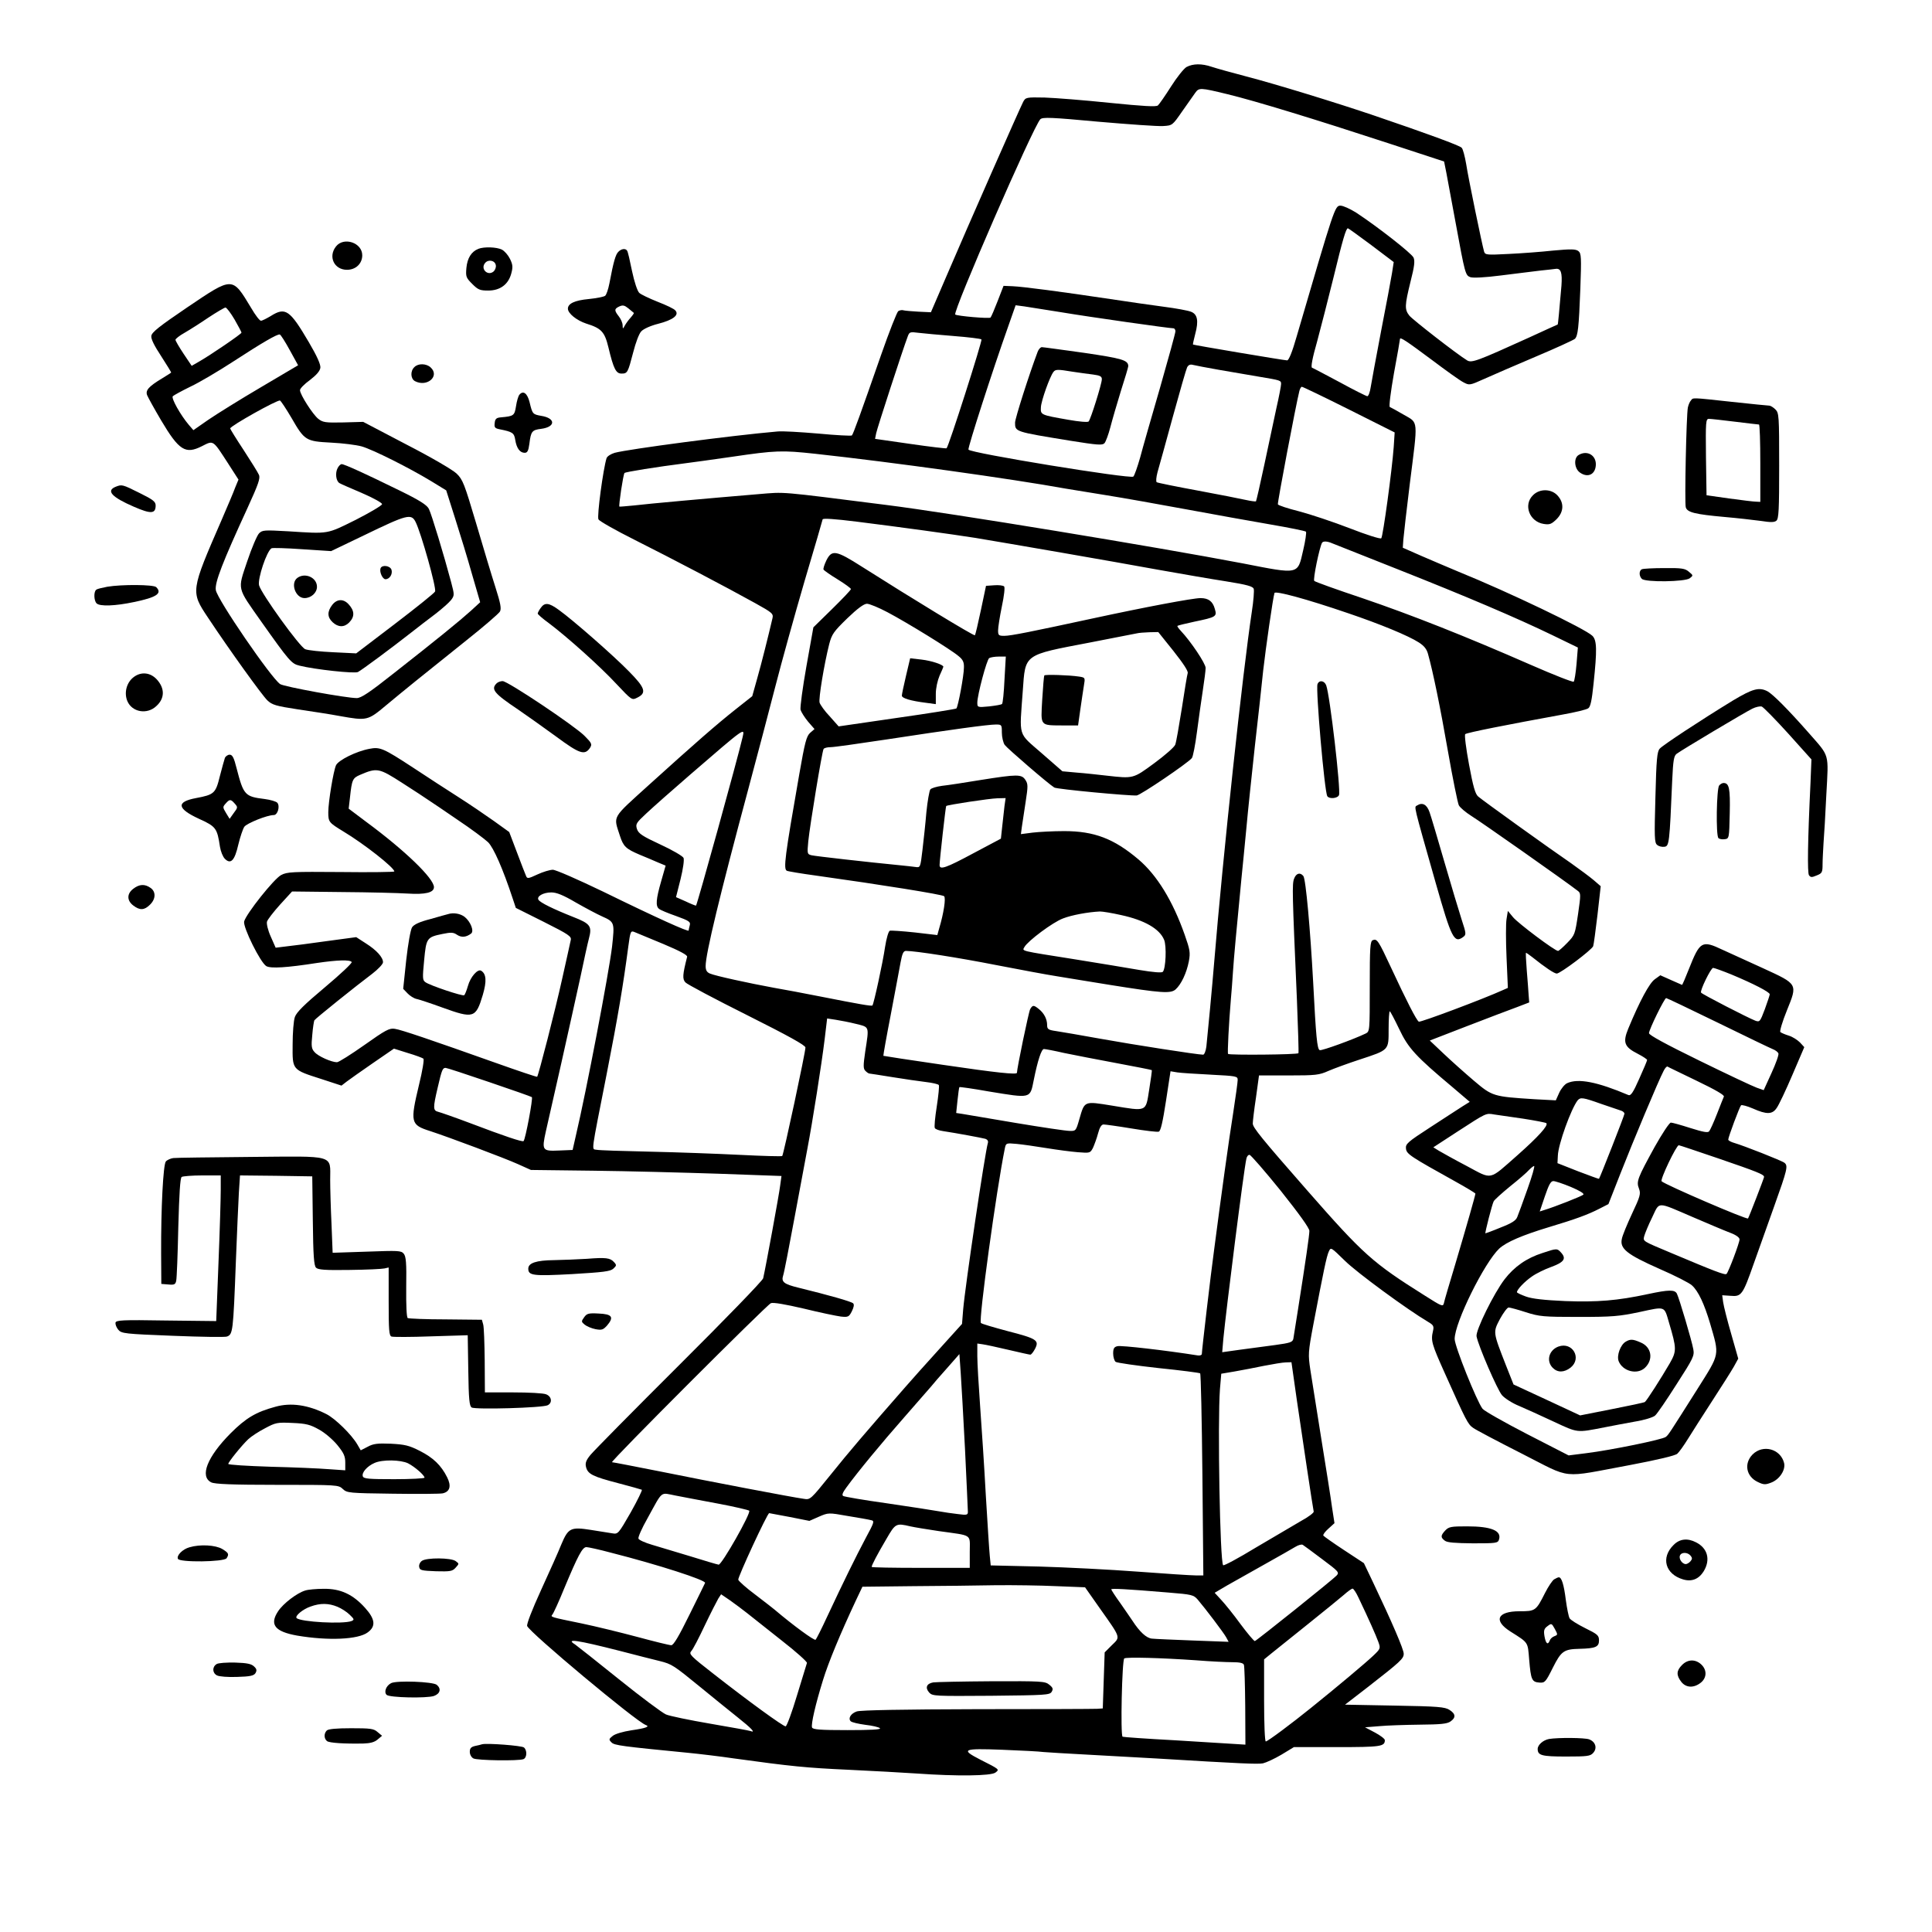 <?xml version="1.0" standalone="no"?>
<!DOCTYPE svg PUBLIC "-//W3C//DTD SVG 20010904//EN"
 "http://www.w3.org/TR/2001/REC-SVG-20010904/DTD/svg10.dtd">
<svg version="1.0" xmlns="http://www.w3.org/2000/svg"
 width="1024pt" height="1024pt" viewBox="0 0 1024 1024"
 preserveAspectRatio="xMidYMid meet">
<g transform="translate(0,1024) scale(0.1,-0.1)"
fill="#000000" stroke="none">
<path d="M6289 9885 c-14 -8 -51 -54 -82 -103 -31 -49 -63 -95 -70 -101 -10
-8 -76 -4 -256 14 -134 14 -288 26 -344 28 -98 2 -101 1 -114 -23 -17 -32
-296 -665 -405 -920 l-84 -195 -65 3 c-35 2 -71 5 -79 7 -8 3 -21 1 -29 -4 -7
-5 -48 -109 -91 -232 -108 -310 -148 -421 -155 -427 -3 -3 -83 1 -178 10 -94
8 -192 14 -217 11 -242 -21 -787 -93 -862 -113 -20 -6 -39 -18 -43 -28 -18
-57 -52 -309 -43 -325 5 -9 91 -58 191 -108 201 -101 489 -252 640 -336 92
-51 97 -56 91 -81 -20 -86 -58 -239 -81 -319 l-26 -93 -86 -68 c-105 -83 -219
-183 -459 -400 -204 -185 -191 -163 -156 -273 18 -55 31 -68 104 -99 30 -12
74 -31 97 -41 l41 -17 -24 -84 c-27 -94 -30 -131 -11 -145 6 -6 47 -23 90 -38
69 -25 78 -31 73 -49 -3 -12 -6 -24 -6 -28 0 -9 -165 65 -453 206 -133 64
-251 116 -267 116 -15 0 -52 -11 -82 -25 -49 -23 -54 -23 -60 -7 -4 9 -26 65
-48 124 l-41 108 -82 59 c-45 32 -129 89 -187 126 -58 37 -166 107 -240 156
-159 104 -176 111 -232 100 -70 -13 -164 -60 -177 -87 -14 -31 -41 -195 -41
-249 0 -52 3 -55 80 -102 110 -66 270 -192 270 -212 0 -3 -127 -5 -282 -3
-259 2 -286 1 -318 -16 -38 -20 -185 -205 -196 -246 -7 -30 87 -220 118 -237
24 -13 108 -8 268 17 109 16 176 18 184 5 4 -5 -60 -65 -141 -133 -111 -93
-151 -133 -160 -158 -7 -19 -12 -85 -12 -147 -1 -135 -4 -132 152 -182 l107
-35 27 21 c16 12 78 56 139 98 l112 77 73 -23 c41 -12 78 -26 83 -30 5 -4 -5
-65 -23 -138 -48 -201 -45 -213 59 -246 101 -33 394 -143 465 -175 l69 -31
331 -4 c181 -2 480 -10 664 -16 l333 -12 -7 -51 c-5 -44 -77 -435 -90 -491 -2
-12 -203 -219 -445 -460 -243 -242 -455 -457 -471 -477 -23 -28 -28 -43 -23
-63 9 -38 36 -51 170 -86 65 -17 122 -33 126 -35 3 -2 -23 -56 -59 -120 -65
-113 -67 -116 -97 -111 -17 3 -68 11 -113 18 -108 17 -121 11 -158 -77 -15
-38 -64 -147 -107 -241 -48 -105 -77 -180 -74 -191 11 -33 578 -507 629 -525
23 -8 1 -17 -77 -28 -45 -7 -86 -19 -99 -30 -20 -16 -21 -19 -6 -34 15 -16 57
-21 404 -55 61 -6 171 -19 245 -30 304 -42 385 -50 605 -60 127 -6 291 -15
365 -20 211 -15 392 -13 416 5 22 17 24 16 -81 69 -105 54 -92 60 116 52 101
-4 200 -9 219 -12 19 -2 125 -8 235 -14 110 -6 272 -15 360 -20 461 -28 540
-31 569 -26 17 4 61 24 98 46 l66 40 229 0 c231 0 253 3 253 37 0 7 -24 25
-52 40 l-53 28 75 6 c41 4 138 7 215 8 109 1 145 4 163 17 29 20 28 40 -5 61
-24 16 -61 19 -290 23 l-264 5 123 95 c172 134 188 149 188 175 0 23 -62 167
-161 375 l-50 105 -105 69 c-58 38 -107 73 -110 77 -3 5 9 21 27 37 l32 29
-13 84 c-6 46 -32 210 -57 364 -24 154 -51 318 -58 365 -12 81 -12 92 16 240
53 278 70 362 82 387 11 24 11 23 86 -50 64 -63 330 -258 440 -323 29 -17 32
-23 26 -49 -12 -51 -7 -68 64 -226 112 -250 121 -268 149 -287 15 -11 131 -72
259 -137 270 -137 199 -129 572 -60 148 28 240 50 251 60 10 9 35 44 56 78 21
34 79 125 129 202 50 77 102 159 115 182 l23 42 -37 130 c-21 72 -40 148 -43
169 l-5 37 45 -3 c57 -5 64 5 122 170 24 68 73 206 109 306 69 193 74 213 54
229 -15 12 -217 91 -265 105 -18 5 -33 13 -33 18 0 13 60 174 68 182 4 3 32
-4 62 -17 74 -33 104 -32 127 3 11 15 48 93 83 175 l63 147 -23 25 c-13 13
-39 30 -59 36 -20 6 -40 15 -45 19 -4 5 11 56 35 115 57 141 59 138 -126 223
-77 35 -174 79 -215 98 -110 52 -120 46 -179 -103 -18 -46 -34 -83 -36 -83 -1
0 -28 12 -59 26 l-56 25 -29 -21 c-29 -20 -81 -117 -141 -262 -30 -73 -21 -97
50 -133 27 -14 50 -29 50 -33 0 -4 -19 -49 -42 -100 -32 -73 -45 -91 -57 -86
-165 70 -266 90 -325 63 -13 -6 -32 -29 -42 -51 l-18 -40 -113 6 c-219 14
-223 15 -321 98 -47 40 -120 105 -160 143 l-74 70 199 77 c109 42 227 87 263
100 l65 25 -3 39 c-1 21 -6 81 -10 132 -4 50 -6 92 -4 92 2 0 17 -10 32 -22
70 -56 118 -88 131 -88 19 0 185 125 193 145 3 8 13 83 23 167 l17 151 -37 32
c-20 17 -74 57 -119 89 -117 80 -469 333 -493 354 -16 13 -27 52 -49 170 -16
86 -25 157 -20 161 8 8 222 50 512 103 68 12 131 27 140 34 12 8 19 43 28 130
19 179 18 230 -6 254 -37 37 -446 233 -710 340 -52 22 -140 59 -195 83 l-100
44 3 44 c2 24 17 157 34 294 44 349 47 321 -32 367 -36 21 -69 39 -74 41 -5 2
5 82 22 178 18 96 32 178 32 182 0 13 34 -10 171 -112 73 -55 147 -108 165
-117 32 -17 33 -17 111 18 43 19 166 73 273 118 107 45 200 88 207 94 16 16
21 57 29 266 6 166 5 187 -10 199 -14 11 -37 12 -134 3 -64 -7 -172 -15 -238
-18 -114 -6 -122 -5 -128 12 -11 38 -84 391 -95 464 -7 41 -17 80 -24 87 -11
12 -183 75 -462 170 -203 69 -526 168 -680 208 -77 20 -159 43 -183 51 -53 18
-99 17 -133 -1z m216 -144 c152 -37 465 -133 850 -259 l299 -98 12 -60 c6 -32
28 -151 49 -264 50 -273 52 -279 78 -289 14 -5 77 -2 162 9 77 10 172 21 210
26 39 4 75 8 80 9 28 4 36 -19 31 -89 -11 -127 -18 -206 -20 -206 -1 0 -71
-32 -156 -71 -269 -122 -300 -134 -324 -119 -53 32 -288 215 -306 237 -26 33
-25 54 6 180 21 82 24 110 16 128 -11 23 -190 163 -304 238 -32 20 -69 37 -83
37 -30 0 -32 -8 -232 -692 -24 -84 -42 -128 -51 -128 -15 0 -496 81 -499 84
-1 1 4 26 12 56 19 70 12 105 -23 118 -15 6 -79 18 -142 26 -63 8 -191 27
-285 41 -260 39 -465 66 -518 68 l-48 2 -31 -80 c-17 -44 -34 -84 -38 -88 -6
-7 -178 8 -187 16 -14 15 414 998 451 1035 12 12 59 10 307 -13 162 -14 316
-25 344 -23 49 3 49 3 101 78 29 41 60 85 69 98 20 28 26 28 170 -7z m763
-800 l119 -90 -9 -58 c-5 -31 -31 -170 -58 -308 -26 -137 -51 -271 -55 -297
-4 -27 -12 -48 -18 -48 -5 0 -71 33 -146 74 -75 40 -141 75 -147 77 -7 3 2 52
27 139 20 74 59 227 87 340 48 198 66 260 76 260 3 0 58 -40 124 -89z m-1643
-356 c149 -25 572 -85 594 -85 6 0 11 -7 11 -16 0 -9 -37 -143 -81 -297 -45
-155 -93 -322 -106 -372 -14 -49 -30 -95 -36 -101 -15 -14 -868 125 -874 143
-4 11 129 423 210 651 l40 114 46 -6 c25 -4 114 -18 196 -31z m-570 -126 c77
-6 143 -14 147 -18 6 -5 -173 -566 -185 -577 -2 -2 -88 8 -191 23 l-188 27 6
30 c5 26 141 444 168 515 8 21 12 23 56 17 26 -3 110 -11 187 -17z m1405 -179
c63 -11 158 -27 210 -36 120 -20 120 -20 120 -40 0 -9 -11 -67 -25 -128 -13
-61 -42 -196 -64 -300 -22 -104 -42 -190 -44 -193 -2 -2 -26 1 -53 7 -27 6
-142 29 -256 50 -115 21 -212 41 -217 44 -5 3 -3 26 4 53 8 27 44 158 81 293
37 135 71 253 76 263 7 13 16 17 31 13 12 -3 74 -15 137 -26z m691 -211 l241
-121 -5 -77 c-9 -124 -57 -475 -66 -484 -5 -5 -80 19 -167 53 -88 34 -208 74
-269 90 -60 15 -111 32 -112 37 -3 8 95 525 114 601 3 12 9 22 13 22 5 0 117
-54 251 -121z m-2831 -234 c413 -45 1043 -133 1330 -185 30 -5 127 -21 215
-35 88 -14 279 -48 425 -75 146 -27 346 -63 445 -80 99 -17 183 -34 187 -38 3
-4 -3 -49 -15 -99 -30 -130 -18 -128 -320 -69 -462 88 -1548 267 -1892 310
-576 73 -530 69 -675 57 -264 -22 -586 -51 -660 -60 -41 -4 -76 -7 -77 -6 -5
3 20 170 27 178 5 6 169 32 325 52 28 3 138 19 245 34 231 34 264 35 440 16z
m222 -360 c224 -28 501 -66 628 -86 180 -30 719 -123 970 -169 118 -21 279
-49 357 -61 113 -18 144 -27 148 -40 3 -9 -1 -64 -10 -121 -48 -317 -153
-1292 -200 -1863 -8 -102 -36 -398 -41 -442 -3 -24 -11 -43 -17 -43 -30 0
-370 53 -542 84 -104 19 -211 37 -237 41 -42 6 -48 10 -48 32 0 31 -16 63 -44
85 -27 22 -33 22 -46 -1 -8 -15 -70 -314 -70 -337 0 -11 -106 0 -391 42 -173
25 -315 47 -317 48 -1 2 16 99 39 217 22 118 46 242 52 277 9 48 15 62 29 62
50 0 280 -36 478 -75 124 -24 268 -51 320 -59 52 -9 179 -29 282 -46 275 -44
323 -47 349 -24 30 27 58 87 70 148 9 48 6 62 -22 142 -63 179 -147 316 -245
399 -130 110 -234 150 -394 150 -58 0 -133 -4 -167 -8 l-62 -8 5 38 c3 21 12
80 20 132 13 84 13 96 -1 117 -20 31 -42 31 -237 0 -84 -14 -176 -28 -205 -31
-29 -4 -56 -12 -62 -19 -5 -6 -15 -61 -21 -121 -5 -61 -15 -151 -21 -202 -11
-92 -11 -92 -38 -88 -14 2 -51 6 -81 9 -174 17 -448 48 -469 53 -23 6 -23 8
-17 74 9 88 73 476 81 489 3 6 21 10 38 10 18 0 151 19 297 41 340 52 537 79
578 79 31 0 32 -1 32 -43 0 -23 7 -53 15 -65 15 -20 233 -208 263 -226 14 -9
401 -45 437 -42 22 3 270 171 292 198 6 7 18 69 27 138 9 69 23 168 31 220 8
52 15 106 15 120 0 23 -78 140 -132 197 -12 13 -20 24 -17 26 2 2 42 12 89 22
115 24 121 27 109 67 -11 41 -34 58 -76 58 -41 0 -295 -48 -568 -107 -329 -71
-437 -93 -472 -93 -30 0 -33 3 -33 29 0 16 9 73 20 127 12 56 17 101 12 106
-5 5 -29 8 -53 6 l-43 -3 -27 -128 c-15 -71 -29 -131 -32 -134 -5 -5 -335 196
-598 363 -138 88 -160 92 -189 34 -11 -23 -18 -45 -15 -49 3 -5 37 -29 75 -52
39 -24 70 -47 70 -51 0 -5 -45 -52 -100 -106 l-99 -97 -37 -207 c-20 -113 -34
-217 -31 -230 4 -13 22 -41 40 -63 l34 -39 -23 -20 c-20 -18 -28 -50 -58 -221
-77 -440 -84 -499 -66 -510 5 -3 76 -15 157 -26 344 -48 668 -100 677 -109 10
-10 -2 -90 -26 -170 l-10 -36 -120 14 c-66 7 -126 11 -132 9 -7 -3 -18 -41
-25 -86 -12 -83 -60 -303 -67 -310 -4 -5 -71 7 -274 47 -85 17 -198 38 -250
47 -131 24 -310 63 -337 75 -17 7 -23 18 -23 40 0 65 75 375 228 945 44 165
108 406 141 535 33 129 103 381 155 559 53 178 96 326 96 328 0 7 62 3 182
-12z m2520 -115 c13 -5 167 -66 343 -136 369 -146 634 -259 824 -351 l134 -65
-7 -87 c-4 -47 -11 -90 -15 -94 -4 -4 -106 36 -227 89 -347 152 -630 264 -894
354 -135 45 -249 86 -254 91 -8 7 27 176 41 202 6 10 28 9 55 -3z m83 -370
c171 -58 319 -119 375 -155 28 -18 42 -35 49 -62 26 -93 64 -277 106 -518 25
-143 51 -270 57 -283 7 -13 37 -38 67 -57 46 -28 500 -347 564 -397 16 -12 16
-19 1 -123 -16 -107 -17 -111 -57 -152 -23 -24 -45 -43 -49 -43 -17 0 -210
145 -238 178 l-28 34 -7 -43 c-4 -23 -4 -115 0 -204 l7 -161 -25 -11 c-103
-47 -439 -173 -447 -168 -13 8 -65 110 -146 284 -68 146 -75 157 -98 148 -14
-6 -16 -38 -16 -245 0 -237 0 -239 -22 -250 -62 -30 -232 -92 -243 -88 -14 5
-20 70 -35 361 -15 277 -39 547 -52 562 -17 21 -38 15 -49 -14 -11 -29 -10
-72 15 -643 6 -151 10 -278 8 -282 -3 -8 -365 -11 -373 -4 -4 4 4 162 15 291
3 33 8 98 11 145 5 77 18 215 45 495 6 55 17 174 26 265 8 91 29 287 45 435
17 149 37 329 44 400 14 123 52 387 60 412 4 13 168 -31 390 -107z m-2441 5
c104 -55 335 -197 376 -232 24 -19 30 -33 29 -61 0 -43 -31 -208 -40 -217 -4
-3 -145 -26 -315 -50 l-309 -45 -47 53 c-27 28 -50 61 -54 73 -6 21 24 203 51
310 14 53 23 66 96 137 54 52 88 77 104 77 13 0 62 -20 109 -45z m1516 -206
c53 -67 79 -107 75 -117 -3 -9 -17 -93 -31 -186 -15 -94 -30 -181 -35 -193 -5
-13 -54 -56 -111 -98 -113 -83 -110 -82 -253 -66 -44 5 -115 13 -157 16 l-77
7 -110 96 c-128 112 -118 80 -100 331 14 196 2 188 353 255 127 25 240 47 251
49 11 3 41 5 67 6 l47 1 81 -101z m-896 -151 c-3 -68 -9 -126 -13 -129 -3 -4
-34 -9 -68 -13 -62 -6 -63 -5 -63 20 0 40 50 228 63 236 7 4 29 8 50 8 l38 0
-7 -122z m-1388 -305 c-25 -109 -242 -893 -247 -893 -4 0 -29 10 -56 23 l-50
22 24 95 c14 57 20 102 16 113 -5 10 -60 42 -123 71 -95 44 -116 58 -124 82
-8 26 -5 32 50 83 33 31 138 124 233 206 294 254 289 250 277 198z m-1802
-244 c61 -39 122 -79 136 -89 14 -9 84 -56 155 -105 72 -48 144 -102 162 -119
29 -29 78 -139 131 -300 l16 -48 148 -74 c133 -67 148 -77 143 -97 -2 -12 -23
-103 -45 -203 -37 -168 -126 -513 -133 -521 -2 -2 -100 31 -218 73 -349 124
-502 176 -536 181 -29 5 -49 -6 -162 -86 -71 -50 -136 -91 -145 -91 -29 0
-101 32 -119 54 -16 17 -18 31 -12 90 3 39 9 74 11 78 6 10 223 184 307 247
31 24 57 51 57 61 0 26 -34 64 -91 100 l-51 33 -156 -21 c-86 -12 -183 -25
-214 -28 l-57 -7 -26 59 c-15 33 -23 68 -20 79 3 11 34 51 69 90 l64 70 264
-3 c144 -1 301 -5 348 -8 95 -6 140 5 140 34 0 46 -153 194 -359 346 l-93 70
7 60 c10 94 14 102 53 119 91 39 100 37 226 -44z m3190 -121 c-3 -24 -8 -72
-12 -108 l-7 -65 -145 -77 c-147 -79 -180 -90 -180 -63 0 25 32 310 35 313 6
6 230 40 272 41 l43 1 -6 -42z m-2271 -512 c51 -29 113 -62 138 -73 67 -30 67
-32 53 -161 -17 -140 -136 -765 -192 -1002 l-17 -75 -73 -3 c-88 -4 -91 1 -69
101 9 40 46 203 82 362 36 160 81 364 101 455 19 91 39 182 45 204 18 67 9 80
-83 116 -106 42 -175 76 -184 91 -11 18 25 39 68 39 28 0 63 -14 131 -54z
m2889 -66 c125 -27 204 -73 228 -131 14 -33 9 -154 -7 -170 -6 -6 -52 -2 -124
10 -63 11 -215 36 -339 56 -303 48 -282 43 -270 66 18 32 150 131 204 151 46
18 132 34 196 37 14 0 64 -8 112 -19z m-2427 -153 c88 -37 129 -59 127 -68
-24 -94 -26 -118 -9 -136 9 -10 156 -88 326 -173 219 -110 310 -160 310 -172
1 -21 -116 -568 -123 -575 -3 -3 -104 0 -224 6 -121 6 -336 14 -478 17 -143 3
-269 7 -282 10 -27 6 -32 -33 54 404 60 306 87 468 114 672 11 83 13 86 33 78
12 -5 81 -34 152 -63z m5662 -162 c115 -48 203 -93 203 -105 0 -5 -12 -40 -26
-79 -25 -66 -27 -69 -50 -61 -37 14 -284 141 -288 149 -7 10 52 131 64 131 6
0 50 -16 97 -35z m-71 -256 c147 -72 278 -135 291 -140 13 -5 26 -15 29 -22 3
-8 -14 -55 -37 -105 l-41 -90 -37 13 c-20 7 -156 71 -303 143 -180 88 -268
136 -268 146 0 19 82 186 91 186 4 0 127 -59 275 -131z m-1690 -33 c48 -102
88 -145 286 -311 l88 -75 -37 -23 c-21 -14 -98 -63 -171 -111 -122 -79 -133
-89 -130 -114 3 -29 24 -42 263 -175 58 -32 105 -61 105 -63 0 -9 -49 -180
-106 -372 -31 -103 -59 -197 -61 -209 -5 -20 -11 -17 -101 40 -277 174 -326
218 -623 557 -242 276 -289 334 -289 355 0 11 7 73 17 138 l16 117 157 0 c144
0 162 2 211 24 30 13 104 40 165 60 158 52 154 48 154 162 0 52 3 94 6 94 3 0
25 -42 50 -94z m-2878 27 c71 -18 69 -10 48 -146 -11 -76 -11 -91 1 -103 8 -8
17 -14 21 -14 4 0 59 -9 122 -19 63 -10 143 -22 178 -26 34 -4 65 -11 68 -16
3 -5 -2 -56 -11 -114 -9 -57 -14 -109 -10 -114 3 -6 22 -13 43 -16 67 -10 207
-36 225 -41 11 -4 16 -12 13 -22 -15 -49 -120 -755 -131 -883 l-6 -76 -122
-135 c-67 -74 -147 -163 -178 -199 -213 -243 -304 -350 -397 -466 -106 -131
-107 -133 -142 -127 -59 8 -500 92 -761 145 -136 27 -250 49 -255 49 -14 0
820 834 842 843 13 5 76 -6 175 -29 85 -21 173 -39 196 -42 38 -4 43 -2 58 28
11 22 13 36 7 42 -10 10 -131 44 -290 83 -78 19 -92 31 -81 65 5 14 31 149 59
300 28 151 60 320 70 375 26 136 75 446 91 578 l13 109 46 -7 c25 -4 73 -13
108 -22z m1102 -154 c52 -11 178 -35 279 -54 101 -19 184 -35 186 -37 1 -2 -5
-48 -14 -103 -19 -120 -9 -116 -197 -85 -149 24 -145 26 -173 -71 -18 -63 -19
-64 -52 -63 -19 0 -146 19 -284 42 -137 23 -265 45 -284 48 l-33 5 7 67 c4 37
8 68 10 70 1 2 72 -8 156 -23 226 -37 218 -39 238 60 21 105 41 165 54 165 7
0 55 -9 107 -21z m3354 -148 c98 -47 146 -75 143 -83 -3 -7 -20 -49 -37 -93
-17 -44 -36 -85 -41 -91 -7 -9 -32 -4 -99 17 -50 16 -96 29 -104 29 -8 0 -46
-58 -86 -129 -91 -166 -98 -183 -83 -221 10 -27 7 -40 -37 -133 -26 -56 -51
-116 -54 -134 -11 -51 27 -82 199 -158 83 -36 161 -76 173 -88 34 -31 65 -98
96 -202 50 -172 53 -156 -66 -345 -155 -245 -154 -244 -169 -256 -17 -14 -291
-70 -420 -86 l-95 -12 -220 113 c-120 62 -226 122 -236 134 -31 40 -148 332
-148 370 0 87 157 404 236 479 38 35 122 71 264 114 140 42 206 66 268 98 l47
24 64 163 c65 166 201 491 228 542 7 15 17 26 21 24 4 -3 74 -36 156 -76z
m-6402 -6 c121 -41 223 -77 227 -80 7 -4 -34 -224 -44 -233 -6 -6 -104 27
-280 94 -82 31 -160 58 -172 61 -28 7 -29 19 -3 129 22 95 26 104 42 104 6 0
110 -34 230 -75z m3826 39 c136 -7 142 -8 142 -28 0 -12 -11 -91 -24 -176 -23
-143 -63 -434 -101 -725 -18 -131 -65 -533 -65 -551 0 -6 -10 -10 -22 -8 -170
27 -406 54 -425 49 -18 -4 -23 -12 -23 -39 0 -18 6 -38 13 -44 6 -5 109 -20
227 -33 118 -12 218 -25 221 -28 4 -3 9 -246 12 -538 l5 -533 -41 0 c-23 0
-161 9 -307 20 -146 11 -381 23 -522 27 l-257 6 -5 51 c-3 28 -12 173 -21 321
-8 149 -22 360 -30 470 -8 110 -15 230 -15 267 l0 67 28 -4 c15 -2 76 -15 135
-29 60 -14 113 -26 118 -26 5 0 16 14 25 31 23 45 10 54 -146 94 -74 20 -137
38 -141 43 -13 13 82 705 127 926 6 28 7 28 63 23 31 -3 101 -13 156 -22 55
-9 130 -19 167 -22 65 -5 66 -5 81 23 7 16 20 50 27 77 8 31 18 47 29 47 9 0
75 -9 147 -21 72 -12 138 -20 146 -17 10 4 21 52 38 163 l24 157 36 -6 c19 -3
99 -8 178 -12z m2069 -155 c48 -16 96 -33 106 -36 9 -3 17 -10 17 -16 0 -9
-129 -337 -135 -345 -1 -1 -51 17 -111 40 l-109 43 2 40 c2 60 70 248 105 293
15 17 27 16 125 -19z m-415 -78 c65 -10 121 -21 124 -24 12 -12 -44 -73 -151
-168 -157 -138 -132 -133 -271 -59 -65 34 -131 71 -148 81 l-29 18 129 84
c153 99 149 98 194 90 19 -3 88 -13 152 -22z m1036 -211 c207 -71 242 -85 242
-98 0 -6 -80 -213 -85 -220 -6 -8 -440 179 -458 197 -9 9 78 191 91 191 4 0
98 -32 210 -70z m-2320 -171 c98 -123 152 -198 152 -213 0 -22 -18 -148 -61
-421 -11 -71 -22 -139 -24 -151 -4 -18 -17 -22 -97 -33 -51 -7 -135 -18 -187
-25 l-93 -13 6 71 c15 155 108 893 122 954 2 12 10 22 17 21 6 0 81 -86 165
-190z m1308 9 c-24 -68 -48 -134 -54 -148 -7 -19 -29 -33 -88 -56 -43 -18 -80
-31 -81 -31 -3 4 36 156 44 170 4 8 44 44 88 80 44 35 89 74 99 86 11 11 23
21 27 21 5 0 -11 -55 -35 -122z m230 11 c47 -20 72 -35 66 -41 -8 -8 -152 -65
-209 -82 l-22 -7 27 80 c21 61 31 81 45 81 10 0 52 -14 93 -31z m649 -161 c77
-33 164 -70 193 -81 33 -12 52 -26 52 -36 0 -18 -58 -172 -69 -183 -7 -8 -68
16 -291 110 -157 66 -152 62 -145 91 4 14 22 59 42 99 41 85 20 85 218 0z
m-3860 -1233 c8 -170 15 -318 15 -328 0 -17 -6 -18 -52 -12 -29 3 -75 10 -103
15 -27 5 -150 24 -273 42 -122 17 -227 35 -233 39 -8 5 -2 19 17 45 62 85 187
236 304 369 67 77 132 151 144 165 11 14 50 59 86 99 l65 74 7 -99 c4 -54 14
-238 23 -409z m1758 268 c29 -199 85 -573 90 -595 1 -6 -29 -29 -68 -50 -38
-22 -145 -85 -238 -140 -92 -56 -170 -98 -174 -94 -17 17 -30 756 -17 933 l7
82 71 12 c39 7 109 20 156 30 47 9 99 18 115 18 l30 1 28 -197z m-3064 -553
c85 -16 157 -33 162 -37 11 -12 -146 -288 -162 -286 -8 1 -75 21 -149 44 -74
22 -166 50 -203 61 -38 11 -71 26 -73 33 -3 7 18 55 47 106 85 154 66 138 151
122 40 -8 142 -27 227 -43z m375 -70 l106 -21 50 22 c51 22 51 22 153 4 56 -9
112 -19 123 -22 20 -4 19 -9 -28 -96 -52 -98 -118 -232 -204 -416 -29 -63 -57
-118 -61 -122 -7 -6 -119 76 -218 160 -11 9 -57 45 -103 80 -46 34 -86 70 -89
78 -4 11 154 353 164 353 1 0 49 -9 107 -20z m641 -50 c22 -5 90 -16 150 -25
184 -26 165 -13 165 -111 l0 -84 -260 0 c-143 0 -260 2 -260 5 0 9 29 65 78
148 48 83 51 85 127 67z m2183 -174 c87 -65 92 -70 76 -87 -18 -20 -420 -342
-433 -347 -4 -1 -38 39 -76 90 -37 51 -84 109 -103 129 l-34 37 68 40 c38 21
128 72 199 112 72 40 143 81 160 91 16 10 34 15 40 11 6 -4 53 -38 103 -76z
m-3768 34 c248 -63 505 -146 497 -160 -1 -3 -38 -78 -82 -167 -57 -116 -85
-163 -97 -163 -10 0 -91 20 -180 44 -90 24 -221 56 -293 71 -170 35 -168 34
-157 48 6 7 34 68 62 137 74 177 97 220 118 220 9 0 69 -13 132 -30z m2359
-177 l152 -6 78 -111 c114 -161 110 -151 64 -196 l-38 -38 -5 -148 -5 -149
-30 -2 c-16 -1 -303 -2 -637 -2 -391 -1 -617 -5 -637 -12 -32 -11 -47 -37 -32
-52 6 -6 41 -14 78 -19 36 -4 71 -12 77 -18 7 -7 -49 -10 -172 -10 -145 0
-184 3 -188 14 -6 17 18 122 58 251 29 95 93 248 172 417 l37 78 267 3 c147 1
344 3 438 5 94 1 239 -1 323 -5z m596 -34 c122 -10 131 -12 153 -37 41 -48
138 -176 151 -200 l13 -24 -189 7 c-103 4 -201 8 -218 10 -29 3 -64 35 -103
95 -9 14 -38 55 -64 93 -27 37 -48 70 -48 73 0 6 77 2 305 -17z m1005 -26 c55
-115 93 -201 105 -234 13 -36 13 -37 -28 -76 -38 -36 -189 -163 -327 -274
-104 -84 -231 -179 -241 -179 -5 0 -9 89 -9 218 l0 217 38 31 c20 16 107 86
192 154 85 68 172 139 193 157 20 18 41 33 46 33 5 0 19 -21 31 -47z m-3240
-83 c25 -20 107 -85 183 -145 76 -59 136 -113 134 -119 -2 -6 -26 -84 -53
-173 -27 -90 -54 -163 -60 -163 -14 0 -198 134 -382 278 -123 96 -132 105
-118 121 9 9 41 71 72 137 31 65 64 129 71 141 l15 23 47 -32 c25 -18 66 -48
91 -68z m-675 -200 c88 -23 183 -47 212 -54 64 -16 73 -22 215 -138 62 -51
150 -122 195 -158 77 -61 100 -86 71 -75 -7 3 -103 20 -213 39 -111 19 -217
41 -235 49 -19 8 -132 92 -250 187 -118 95 -223 178 -232 184 -53 33 9 24 237
-34z m3056 -50 c74 -6 160 -10 191 -10 38 0 58 -4 61 -14 3 -7 6 -106 7 -218
l1 -205 -48 3 c-26 2 -172 11 -323 20 -150 8 -277 17 -280 19 -12 7 -3 407 9
415 13 8 195 3 382 -10z"/>
<path d="M5500 8376 c-45 -119 -120 -354 -120 -376 0 -49 -1 -48 293 -96 144
-23 170 -25 181 -13 7 8 21 46 31 84 10 39 35 125 56 193 22 68 39 126 39 131
0 32 -31 41 -235 71 -115 16 -216 30 -223 30 -7 0 -17 -11 -22 -24z m184 -106
c34 -5 82 -12 109 -15 38 -5 47 -10 47 -25 0 -24 -59 -212 -70 -224 -5 -5 -51
-1 -107 9 -149 26 -148 26 -146 67 2 35 47 161 66 186 11 15 22 15 101 2z"/>
<path d="M6983 6614 c-10 -27 37 -570 52 -594 10 -16 55 -12 62 6 10 27 -48
529 -68 582 -10 25 -37 29 -46 6z"/>
<path d="M7511 5971 c-16 -11 -24 21 100 -416 82 -287 96 -316 143 -282 18 13
18 17 -7 93 -14 43 -55 180 -91 304 -36 124 -71 243 -79 265 -14 41 -38 54
-66 36z"/>
<path d="M4802 6658 c-12 -51 -22 -98 -22 -105 0 -14 48 -28 128 -38 l52 -7 0
54 c0 31 9 71 20 97 11 24 20 45 20 47 0 11 -63 32 -115 38 l-61 7 -22 -93z"/>
<path d="M5535 6660 c-2 -3 -7 -61 -11 -128 -8 -143 -14 -136 111 -137 l79 0
12 85 c7 47 15 104 19 127 7 41 7 42 -26 47 -52 8 -180 12 -184 6z"/>
<path d="M2375 5395 c-5 -1 -48 -13 -93 -26 -59 -15 -88 -29 -98 -44 -8 -13
-21 -85 -31 -174 l-16 -152 23 -24 c12 -13 34 -27 49 -30 14 -3 75 -23 135
-45 166 -60 178 -57 215 67 21 72 19 111 -9 128 -18 11 -57 -33 -70 -81 -7
-24 -16 -47 -20 -49 -9 -6 -182 52 -205 69 -16 11 -16 22 -7 116 11 118 14
123 98 140 44 9 57 9 77 -5 23 -15 48 -13 74 7 17 13 -3 63 -34 88 -23 18 -60
24 -88 15z"/>
<path d="M8176 3599 c-85 -27 -150 -73 -201 -139 -57 -74 -155 -273 -149 -303
10 -52 110 -283 135 -312 15 -17 56 -43 91 -57 35 -15 117 -52 183 -83 131
-61 120 -59 270 -30 39 8 110 21 159 30 51 8 98 23 108 32 11 9 62 84 114 166
89 138 95 151 89 185 -8 46 -75 271 -87 295 -11 22 -42 22 -154 -2 -163 -35
-268 -43 -437 -37 -112 5 -176 12 -209 24 -26 9 -48 20 -48 23 0 14 41 57 79
83 22 16 69 39 103 51 68 25 81 44 52 76 -21 23 -23 23 -98 -2z m-89 -314 c72
-23 93 -25 279 -25 180 0 215 3 324 26 139 30 130 33 156 -56 41 -138 41 -151
4 -216 -46 -79 -122 -198 -132 -205 -4 -3 -84 -20 -176 -38 l-167 -33 -176 82
-177 82 -40 101 c-70 179 -69 175 -32 246 18 33 39 61 46 61 7 0 48 -11 91
-25z"/>
<path d="M8617 3129 c-28 -16 -49 -73 -38 -103 21 -54 98 -74 139 -36 47 44
36 111 -23 135 -41 18 -54 18 -78 4z"/>
<path d="M8260 3103 c-51 -19 -66 -77 -30 -113 26 -26 60 -25 94 1 62 49 11
139 -64 112z"/>
<path d="M4947 1323 c-36 -6 -45 -28 -22 -54 18 -19 30 -19 328 -17 287 3 311
4 321 21 9 15 7 22 -13 38 -22 18 -40 19 -305 18 -154 -1 -294 -4 -309 -6z"/>
<path d="M1781 8934 c-43 -54 -10 -124 58 -124 47 0 81 33 81 77 0 67 -98 99
-139 47z"/>
<path d="M2535 8921 c-37 -15 -58 -49 -63 -101 -4 -46 -2 -52 31 -85 31 -31
41 -35 85 -35 63 0 107 33 122 91 9 33 8 46 -7 77 -10 20 -29 42 -43 49 -28
14 -95 16 -125 4z m93 -87 c2 -11 -4 -26 -12 -33 -31 -26 -71 14 -45 45 17 21
53 14 57 -12z"/>
<path d="M3277 8905 c-14 -14 -25 -50 -47 -167 -6 -31 -16 -61 -23 -66 -7 -5
-46 -13 -87 -17 -74 -7 -110 -24 -110 -51 0 -25 46 -62 97 -79 81 -25 98 -44
118 -127 27 -113 40 -138 69 -138 32 0 34 5 62 112 13 51 31 100 43 112 12 13
50 30 90 40 78 20 112 46 91 70 -6 9 -49 29 -93 46 -45 18 -90 39 -99 48 -10
10 -26 58 -38 115 -11 54 -22 103 -26 108 -8 14 -31 11 -47 -6z m82 -323 c3
-1 -5 -12 -16 -25 -11 -12 -25 -31 -31 -42 -11 -20 -11 -20 -12 1 0 12 -9 33
-20 47 -25 32 -25 40 3 53 18 8 27 6 47 -10 14 -12 27 -22 29 -24z"/>
<path d="M994 8612 c-150 -102 -190 -133 -192 -153 -2 -16 16 -52 53 -108 30
-47 54 -85 52 -86 -1 -1 -22 -15 -47 -30 -73 -44 -90 -64 -80 -90 5 -12 38
-72 74 -133 95 -160 129 -181 216 -137 63 32 57 35 140 -93 l54 -84 -17 -41
c-8 -23 -41 -100 -72 -172 -165 -379 -165 -380 -73 -518 116 -175 287 -412
315 -439 25 -24 45 -30 163 -48 74 -11 173 -26 220 -35 146 -26 149 -25 248
58 95 79 175 144 424 343 92 73 172 142 178 153 8 16 3 43 -24 128 -19 59 -65
212 -102 338 -63 212 -71 233 -104 265 -21 20 -134 86 -266 154 l-229 120
-106 -3 c-93 -2 -108 0 -132 19 -29 23 -97 129 -97 152 0 9 24 33 53 54 35 27
53 48 55 65 2 17 -18 62 -61 135 -101 172 -124 188 -202 139 -22 -13 -45 -25
-52 -25 -7 0 -30 30 -52 68 -101 167 -95 167 -337 4z m249 -65 c20 -35 37 -67
37 -70 0 -7 -163 -118 -224 -153 l-40 -23 -43 64 c-24 36 -43 69 -43 74 0 5
21 22 48 37 26 15 83 51 127 81 44 29 85 53 90 53 6 0 28 -29 48 -63z m293
-163 l44 -80 -198 -117 c-109 -64 -234 -142 -278 -172 l-79 -55 -25 29 c-43
51 -94 141 -84 151 5 5 47 28 94 51 47 22 148 82 225 132 155 101 236 148 248
144 5 -1 29 -39 53 -83z m9 -359 c69 -120 76 -124 210 -131 61 -3 133 -12 162
-20 59 -17 249 -112 368 -184 l80 -49 47 -148 c26 -81 67 -215 90 -297 l43
-148 -50 -46 c-59 -53 -174 -147 -406 -329 -130 -103 -175 -133 -198 -133 -56
0 -384 60 -406 74 -47 31 -333 448 -341 498 -7 39 36 149 168 436 58 127 69
158 60 176 -5 12 -42 71 -81 131 -39 59 -71 111 -71 114 0 13 250 153 264 148
5 -2 32 -43 61 -92z"/>
<path d="M1790 7760 c-15 -27 -9 -71 10 -81 8 -5 62 -28 120 -53 58 -25 105
-51 105 -58 0 -7 -63 -44 -139 -83 -156 -77 -140 -75 -358 -61 -127 7 -137 7
-155 -11 -10 -10 -39 -77 -63 -149 -51 -153 -56 -133 75 -319 148 -209 160
-223 202 -233 84 -21 292 -43 310 -34 24 13 180 129 273 202 41 32 104 81 139
107 35 27 72 60 82 73 18 24 18 27 0 95 -37 139 -104 361 -118 388 -11 21 -48
45 -161 100 -173 85 -287 137 -301 137 -6 0 -15 -9 -21 -20z m413 -287 c29
-58 111 -349 103 -368 -2 -7 -98 -84 -212 -171 l-206 -157 -122 6 c-66 3 -133
10 -148 16 -29 11 -233 294 -245 339 -8 35 40 180 66 196 5 3 78 1 162 -5
l154 -10 175 84 c229 111 250 116 273 70z"/>
<path d="M2017 7228 c-7 -20 11 -58 26 -58 22 0 39 27 32 50 -7 22 -50 28 -58
8z"/>
<path d="M1576 7177 c-38 -28 -10 -107 38 -107 35 0 66 28 66 60 0 49 -63 77
-104 47z"/>
<path d="M1761 7034 c-27 -35 -27 -65 2 -92 29 -27 61 -28 87 -2 31 31 30 63
-3 98 -27 29 -61 28 -86 -4z"/>
<path d="M2196 8294 c-22 -21 -20 -61 3 -74 65 -34 134 27 83 73 -23 21 -66
22 -86 1z"/>
<path d="M2753 8148 c-6 -7 -14 -34 -18 -61 -8 -50 -12 -53 -80 -59 -24 -2
-31 -8 -33 -30 -3 -23 1 -28 25 -33 70 -14 78 -19 84 -57 7 -44 25 -68 50 -68
14 0 20 10 25 49 8 65 14 72 62 78 78 10 78 57 0 69 -44 8 -46 9 -61 72 -12
48 -34 64 -54 40z"/>
<path d="M8962 8117 c-6 -6 -13 -23 -16 -37 -8 -40 -18 -507 -11 -529 8 -27
50 -37 205 -51 69 -6 156 -16 193 -21 51 -8 71 -8 82 1 13 10 15 60 15 291 0
266 -1 280 -20 299 -11 11 -26 20 -32 20 -7 0 -96 9 -198 20 -221 24 -205 23
-218 7z m233 -112 c66 -8 123 -15 128 -15 4 0 7 -92 7 -205 l0 -205 -22 1
c-13 0 -77 8 -143 17 l-120 17 -3 203 c-2 189 -1 202 16 202 10 0 72 -7 137
-15z"/>
<path d="M8368 7829 c-29 -16 -24 -75 8 -95 40 -27 78 -9 82 38 5 53 -44 84
-90 57z"/>
<path d="M613 7660 c-52 -21 -21 -55 97 -106 90 -39 115 -38 115 7 0 20 -14
31 -85 66 -92 46 -94 46 -127 33z"/>
<path d="M8125 7615 c-52 -51 -19 -140 57 -152 32 -5 41 -1 68 25 39 39 41 87
5 126 -33 36 -95 37 -130 1z"/>
<path d="M8703 7223 c-16 -6 -17 -35 -1 -51 19 -19 229 -16 254 3 19 15 19 15
-5 35 -20 17 -37 20 -130 19 -58 0 -112 -3 -118 -6z"/>
<path d="M568 7130 c-26 -5 -52 -11 -57 -15 -15 -9 -14 -58 1 -73 17 -17 99
-14 198 7 121 25 151 46 118 79 -14 14 -183 15 -260 2z"/>
<path d="M2866 7018 c-9 -12 -16 -26 -16 -30 0 -4 26 -27 58 -50 96 -72 274
-231 359 -323 81 -86 82 -87 110 -73 52 25 43 52 -44 140 -83 85 -299 274
-372 326 -52 38 -74 40 -95 10z"/>
<path d="M707 6650 c-37 -29 -50 -83 -32 -126 25 -59 105 -73 154 -26 45 41
45 94 2 141 -35 38 -85 42 -124 11z"/>
<path d="M2632 6618 c-31 -31 -14 -53 113 -138 44 -30 134 -94 200 -142 127
-94 154 -103 182 -62 12 19 10 25 -29 64 -54 54 -407 290 -434 290 -11 0 -25
-5 -32 -12z"/>
<path d="M9183 6526 c-167 -102 -368 -234 -386 -254 -14 -15 -18 -55 -23 -258
-6 -212 -5 -241 9 -252 9 -8 26 -12 39 -10 25 3 27 19 41 351 5 109 9 131 24
142 25 19 360 219 401 239 18 9 41 14 50 11 9 -4 72 -68 140 -143 l123 -137
-5 -125 c-15 -310 -17 -476 -8 -489 9 -12 15 -12 41 -1 28 11 31 16 31 59 0
25 3 75 5 111 3 36 10 152 15 259 12 223 19 198 -93 326 -111 126 -190 205
-219 221 -45 23 -78 14 -185 -50z"/>
<path d="M1192 6223 c-3 -10 -16 -54 -27 -98 -22 -90 -30 -97 -126 -115 -107
-20 -101 -56 16 -110 90 -41 96 -49 111 -149 4 -24 15 -52 26 -63 31 -31 52
-9 71 75 10 41 24 83 32 95 14 19 121 62 156 62 21 0 34 47 19 65 -6 7 -36 16
-67 20 -105 13 -112 20 -149 163 -14 56 -22 72 -37 72 -9 0 -21 -8 -25 -17z
m52 -242 c17 -19 17 -21 -5 -50 l-22 -31 -19 31 c-18 30 -18 32 -2 50 21 24
27 24 48 0z"/>
<path d="M9112 6077 c-14 -17 -18 -265 -4 -279 5 -5 20 -8 33 -6 24 3 24 5 27
137 3 133 -3 161 -33 161 -7 0 -17 -6 -23 -13z"/>
<path d="M706 5529 c-34 -26 -34 -62 0 -88 35 -27 59 -26 89 4 31 30 32 69 3
89 -31 22 -60 20 -92 -5z"/>
<path d="M918 4102 c-14 -2 -32 -10 -39 -18 -14 -17 -26 -246 -25 -489 l1
-160 37 -3 c32 -3 38 0 42 20 3 13 8 140 11 283 5 181 10 262 18 267 7 4 56 8
110 8 l97 0 0 -77 c0 -43 -5 -217 -12 -387 l-12 -308 -265 3 c-236 4 -266 2
-269 -12 -1 -9 5 -25 15 -37 17 -20 33 -22 289 -32 149 -6 278 -8 287 -4 31
12 33 23 47 394 6 151 13 317 16 368 l6 92 191 -2 192 -3 3 -235 c2 -186 6
-238 17 -249 11 -11 47 -14 177 -12 90 1 173 5 186 8 l22 5 0 -180 c0 -151 2
-181 15 -186 8 -3 102 -3 209 1 l195 6 3 -187 c2 -153 6 -189 18 -196 18 -12
377 -2 403 12 26 13 21 47 -9 58 -14 6 -93 10 -175 10 l-149 0 -1 168 c-1 92
-4 178 -8 192 l-7 25 -191 2 c-106 0 -196 4 -202 7 -6 4 -9 66 -8 165 2 127
-1 161 -13 176 -14 17 -29 17 -196 11 l-181 -6 -6 152 c-4 83 -7 189 -7 235 0
135 32 125 -423 121 -210 -2 -394 -4 -409 -6z"/>
<path d="M3110 3568 c-47 -3 -126 -6 -175 -7 -92 -1 -135 -15 -135 -45 0 -37
25 -40 232 -29 165 10 203 14 219 29 17 16 18 19 3 35 -20 22 -43 25 -144 17z"/>
<path d="M3096 3258 c-16 -22 -15 -24 3 -39 11 -9 37 -20 58 -24 33 -6 40 -3
61 20 37 44 27 60 -45 63 -54 3 -63 0 -77 -20z"/>
<path d="M1460 2784 c-104 -28 -157 -60 -238 -141 -124 -125 -165 -229 -102
-260 19 -9 109 -13 349 -13 319 0 325 0 348 -22 22 -21 33 -22 265 -25 134 -2
253 -1 265 2 38 9 46 39 23 85 -32 64 -74 104 -145 140 -57 29 -79 34 -153 38
-71 3 -94 0 -123 -16 l-37 -19 -18 31 c-31 53 -117 137 -164 161 -97 49 -188
62 -270 39z m231 -121 c30 -16 73 -53 97 -82 34 -42 42 -59 42 -93 l0 -41 -87
6 c-49 4 -188 10 -310 13 -123 4 -223 10 -223 15 0 10 71 98 106 131 16 15 56
41 89 58 56 30 65 32 146 28 72 -3 94 -9 140 -35z m472 -179 c35 -18 87 -63
87 -76 0 -4 -72 -8 -160 -8 -135 0 -162 2 -167 15 -7 20 23 54 62 71 42 19
139 17 178 -2z"/>
<path d="M9289 2531 c-47 -48 -34 -117 28 -146 31 -15 40 -15 71 -3 44 17 77
67 68 104 -19 75 -112 100 -167 45z"/>
<path d="M7660 2128 c-25 -27 -25 -37 -2 -54 12 -10 55 -13 149 -14 123 0 132
1 138 20 15 47 -41 70 -169 70 -85 0 -97 -2 -116 -22z"/>
<path d="M8870 2051 c-68 -67 -44 -154 50 -182 46 -14 84 1 110 43 37 61 21
122 -40 153 -46 24 -88 19 -120 -14z m90 -56 c10 -12 10 -18 0 -30 -7 -8 -18
-15 -25 -15 -19 0 -38 28 -31 45 7 19 40 19 56 0z"/>
<path d="M1004 2039 c-36 -10 -69 -43 -61 -61 7 -20 245 -17 258 3 14 22 11
28 -23 49 -36 21 -117 26 -174 9z"/>
<path d="M2236 1967 c-10 -7 -17 -22 -14 -33 3 -17 13 -19 89 -22 76 -2 87 0
104 19 19 21 19 21 0 35 -25 18 -154 19 -179 1z"/>
<path d="M8237 1869 c-9 -6 -31 -38 -48 -72 -48 -95 -51 -97 -135 -97 -118 0
-140 -49 -49 -107 98 -62 92 -54 100 -150 9 -106 14 -118 54 -121 29 -2 33 2
71 78 45 90 59 99 143 101 83 2 102 10 102 44 0 27 -7 33 -74 66 -40 20 -77
43 -82 52 -5 9 -14 53 -20 98 -10 80 -22 119 -37 119 -4 0 -15 -5 -25 -11z m2
-301 c-11 -4 -22 -14 -25 -23 -10 -26 -21 -17 -28 23 -5 30 -2 40 16 53 21 16
22 16 39 -15 16 -30 16 -31 -2 -38z"/>
<path d="M1618 1810 c-44 -13 -117 -69 -144 -110 -47 -71 -17 -108 101 -129
165 -28 324 -21 374 17 44 32 40 70 -14 130 -65 72 -130 102 -219 101 -39 0
-83 -4 -98 -9z m170 -86 c20 -8 50 -27 65 -42 25 -24 26 -27 10 -34 -45 -17
-270 -5 -291 16 -10 11 33 47 74 61 52 19 96 18 142 -1z"/>
<path d="M8915 1415 c-30 -30 -31 -54 -4 -89 25 -32 66 -34 103 -5 33 26 34
68 3 97 -31 29 -72 28 -102 -3z"/>
<path d="M1148 1420 c-24 -15 -23 -47 2 -60 11 -6 58 -10 107 -8 68 2 88 6 97
20 8 14 7 22 -7 35 -14 14 -37 19 -100 21 -46 1 -90 -2 -99 -8z"/>
<path d="M2073 1319 c-27 -14 -39 -47 -24 -62 15 -15 212 -19 251 -6 33 12 40
38 15 59 -20 17 -213 24 -242 9z"/>
<path d="M1732 1068 c-16 -16 -15 -43 1 -56 12 -10 92 -15 193 -13 36 1 59 7
75 21 l24 20 -24 20 c-20 18 -38 20 -140 20 -78 0 -121 -4 -129 -12z"/>
<path d="M8210 1023 c-31 -6 -60 -31 -60 -53 0 -34 21 -40 150 -40 113 0 129
2 144 19 23 25 13 59 -21 72 -24 9 -165 10 -213 2z"/>
<path d="M2555 995 c-5 -2 -22 -6 -37 -9 -21 -5 -28 -12 -28 -31 0 -14 8 -29
19 -35 21 -11 238 -14 265 -4 19 7 21 47 3 62 -11 10 -198 24 -222 17z"/>
</g>
</svg>
